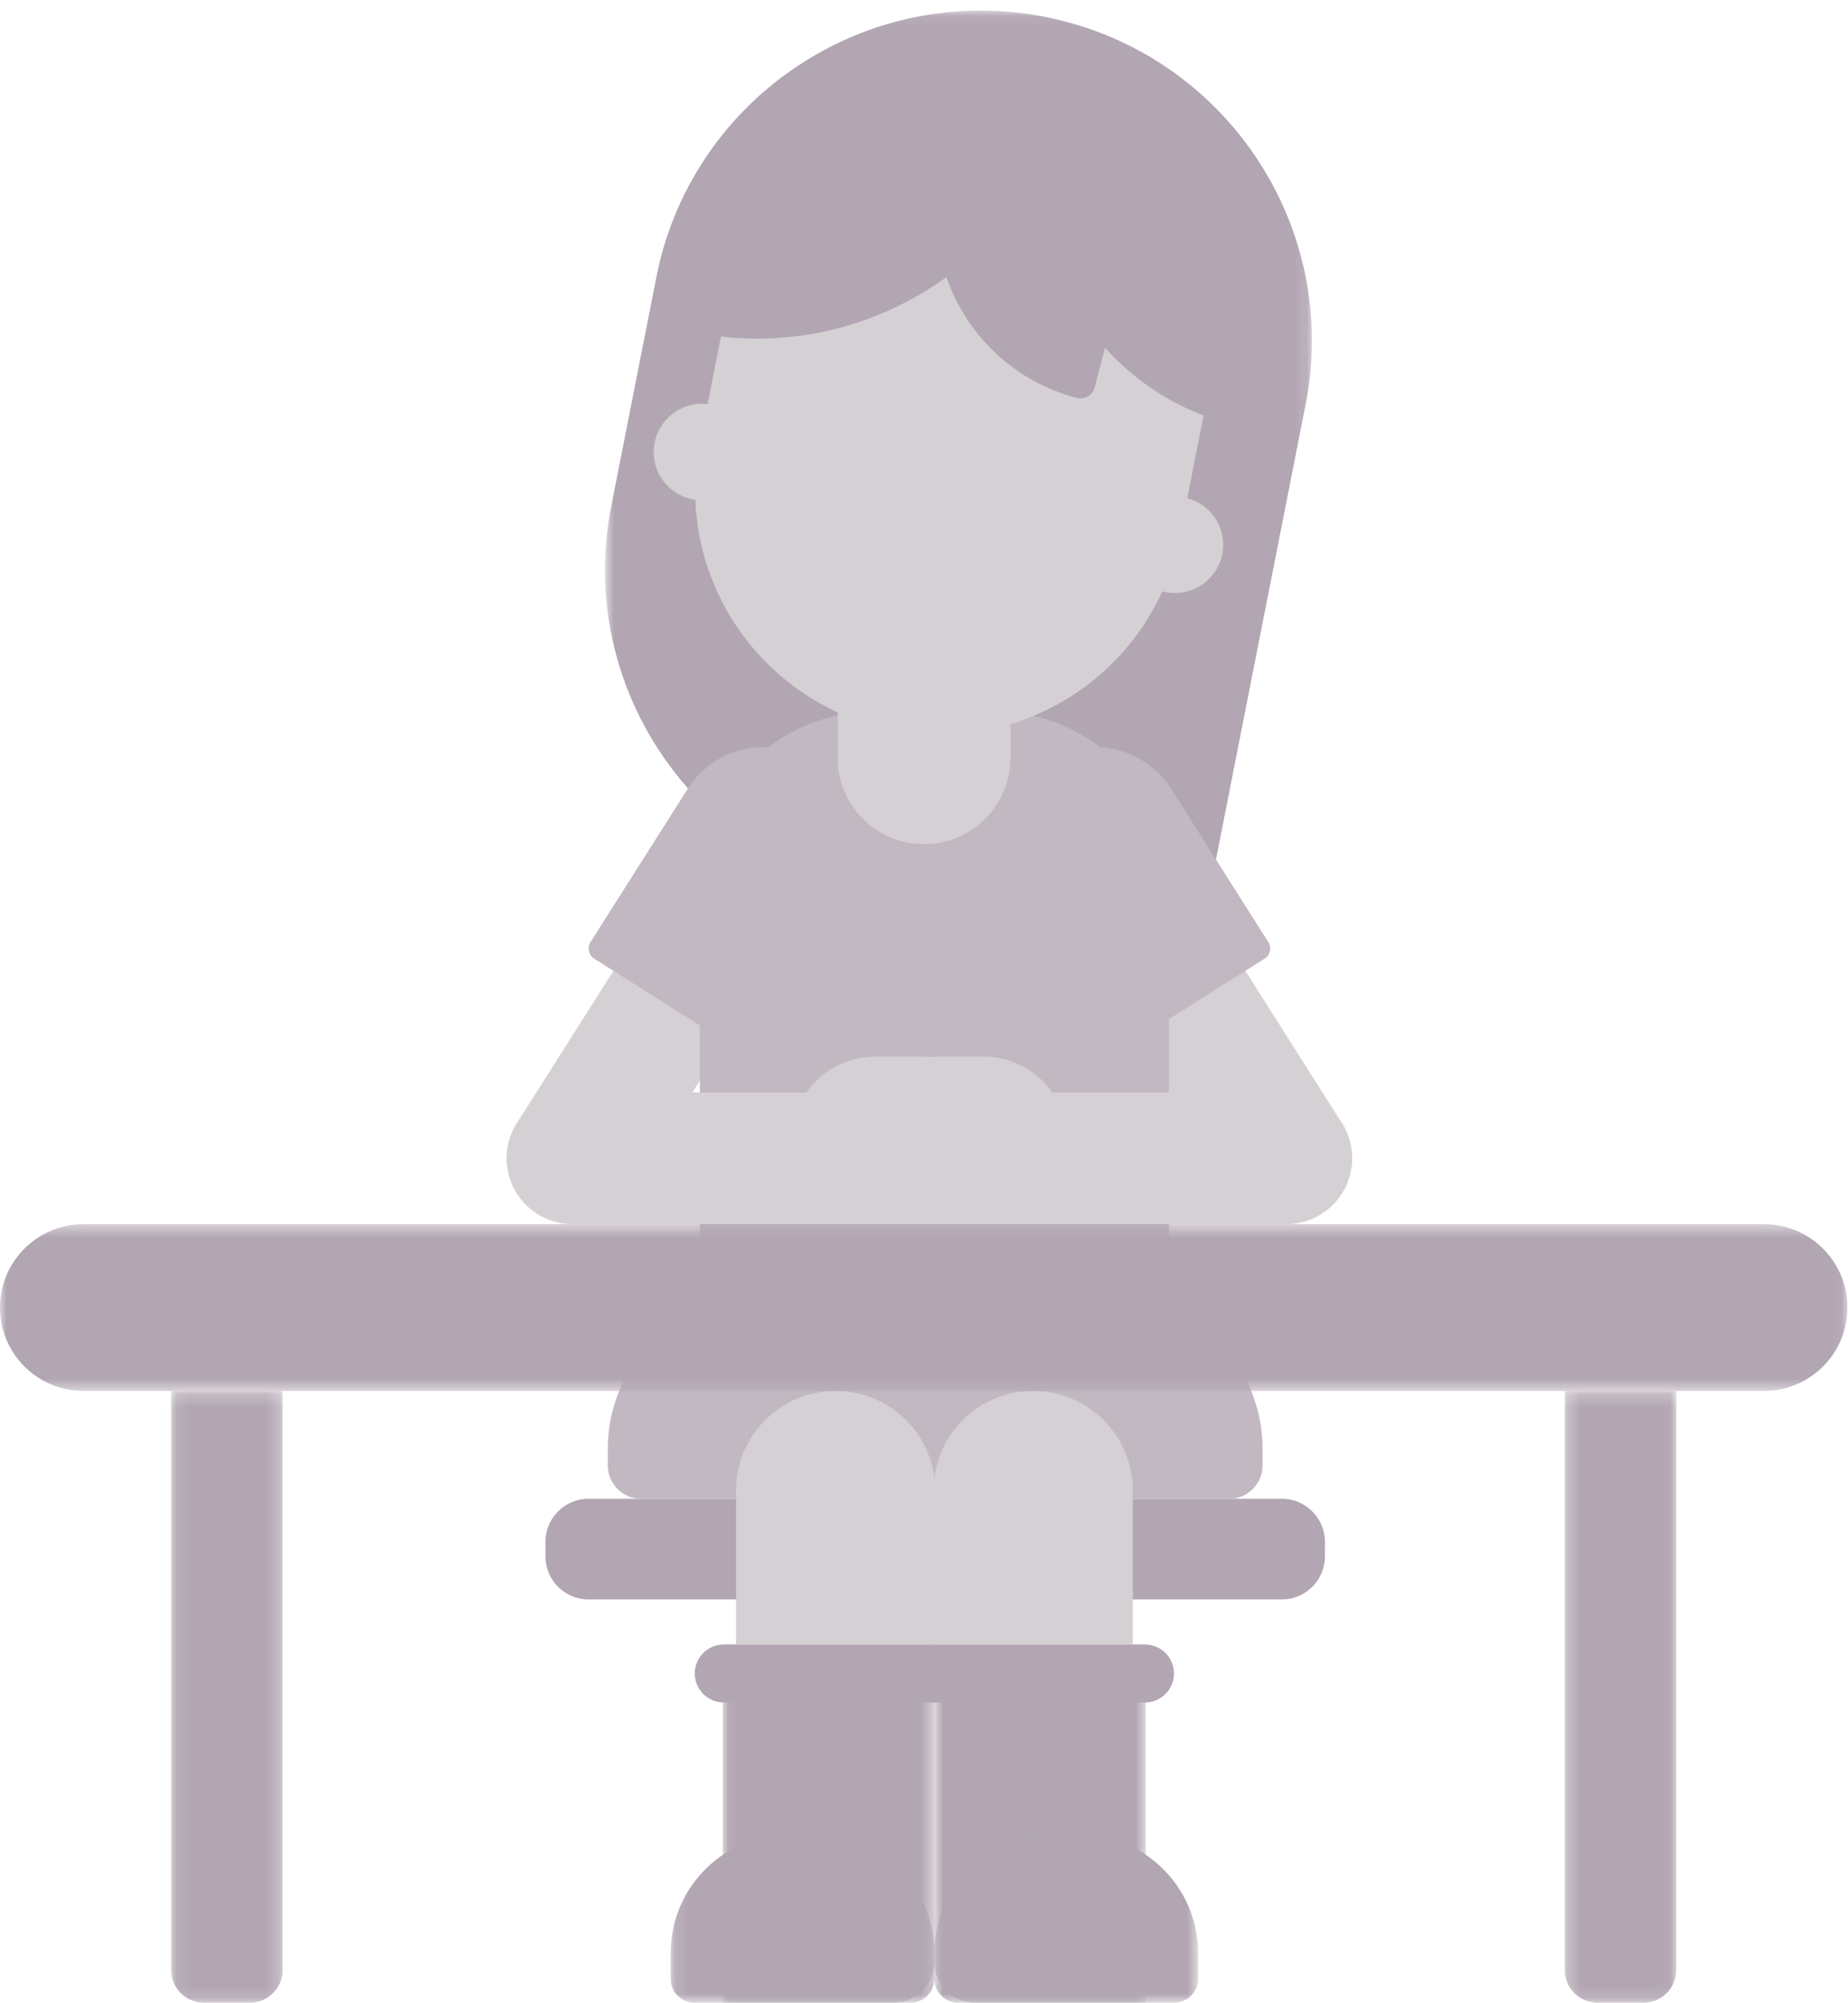 <svg xmlns="http://www.w3.org/2000/svg" xmlns:xlink="http://www.w3.org/1999/xlink" width="144" height="156" viewBox="0 0 144 156">
    <defs>
        <path id="a" d="M.799.047H55.88v73.425H.8z"/>
        <path id="c" d="M.806.175H17.29v27.888H.806z"/>
        <path id="e" d="M.81.106h20.544v13.1H.81z"/>
        <path id="g" d="M.045.175H16.53v27.888H.045z"/>
        <path id="i" d="M.123.106h20.545v13.1H.123z"/>
        <path id="k" d="M.275.239h8.69v47.634H.275z"/>
        <path id="m" d="M.094.239h8.691v47.634H.094z"/>
        <path id="o" d="M0 .455h143.956v12.99H0z"/>
    </defs>
    <g fill="none" fill-rule="evenodd">
        <path fill="#B2A6B2" d="M99.872 124.556h-54a3.365 3.365 0 0 1-3.37-3.361v-1.12a3.365 3.365 0 0 1 3.37-3.36h54a3.365 3.365 0 0 1 3.37 3.36v1.12a3.365 3.365 0 0 1-3.37 3.36"/>
        <g transform="translate(46.345 .778)">
            <mask id="b" fill="#fff">
                <use xlink:href="#a"/>
            </mask>
            <path fill="#B2A6B2" d="M35.069.535C21.099-2.205 7.548 6.87 4.801 20.803L1.288 38.626C-1.46 52.559 7.639 66.074 21.609 68.814l23.59 4.625a1.739 1.739 0 0 0 2.04-1.366l8.152-41.35C58.137 16.789 49.04 3.274 35.07.535" mask="url(#b)"/>
        </g>
        <path fill="#D4D0D4" d="M102.967 94.522a5.115 5.115 0 0 0 1.593-7.068L94.523 71.637a5.145 5.145 0 0 0-7.089-1.588 5.115 5.115 0 0 0-1.592 7.07L95.88 92.932a5.145 5.145 0 0 0 7.088 1.59"/>
        <path fill="#C2B8C2" d="M88.224 81.165l10.316-6.512a.931.931 0 0 0 .29-1.289l-7.558-11.91c-2.08-3.277-6.43-4.252-9.715-2.178a7.01 7.01 0 0 0-2.183 9.689l7.559 11.91a.938.938 0 0 0 1.291.29"/>
        <path fill="#D4D0D4" d="M41.876 94.522a5.115 5.115 0 0 1-1.594-7.068L50.32 71.637a5.144 5.144 0 0 1 7.088-1.588A5.115 5.115 0 0 1 59 77.12L48.963 92.932a5.145 5.145 0 0 1-7.087 1.59"/>
        <path fill="#C2B8C2" d="M56.619 81.165l-10.317-6.512a.933.933 0 0 1-.29-1.289l7.559-11.91c2.08-3.277 6.428-4.252 9.715-2.178a7.011 7.011 0 0 1 2.183 9.689l-7.559 11.91a.938.938 0 0 1-1.291.29"/>
        <path fill="#C2B8C2" d="M77.503 55.415h-9.39c-7.498 0-13.577 6.063-13.577 13.542v39.362H91.08V68.957c0-7.48-6.078-13.542-13.577-13.542"/>
        <path fill="#D4D0D4" d="M39.486 90.2a5.13 5.13 0 0 1 5.137-5.124h21.919a5.13 5.13 0 0 1 5.137 5.124v3.233c0 1.044-.848 1.89-1.895 1.89H44.623a5.13 5.13 0 0 1-5.137-5.123"/>
        <path fill="#D4D0D4" d="M78.22 88.804v3.577a2.945 2.945 0 0 1-2.949 2.941h-7.067c-3.61 0-6.537-2.918-6.537-6.518 0-3.6 2.927-6.518 6.537-6.518h3.48c3.61 0 6.536 2.918 6.536 6.518M72.003 65.738c-3.719 0-6.734-3.007-6.734-6.715v-4.646c0-3.709 3.015-6.716 6.734-6.716s6.733 3.007 6.733 6.716v4.646c0 3.708-3.014 6.715-6.733 6.715M90.819 46.115a3.764 3.764 0 0 1-2.972-4.414 3.774 3.774 0 0 1 4.426-2.964c2.039.4 3.371 2.38 2.97 4.414a3.773 3.773 0 0 1-4.424 2.964M53.978 38.89a3.764 3.764 0 0 1-2.97-4.413 3.773 3.773 0 0 1 4.424-2.964c2.04.4 3.373 2.38 2.972 4.415a3.774 3.774 0 0 1-4.426 2.963"/>
        <path fill="#D4D0D4" d="M93.856 31.989l-1.948 9.882c-2.03 10.294-12.04 16.997-22.36 14.974-10.322-2.024-17.043-12.01-15.015-22.302l1.95-9.883c2.028-10.294 12.04-16.998 22.36-14.974 10.32 2.024 17.042 12.009 15.013 22.303"/>
        <path fill="#B2A6B2" d="M95.931 33.042C85.233 30.257 78.824 19.35 81.617 8.68a.964.964 0 0 1 1.175-.687l5.085 1.324c7.89 2.055 12.617 10.1 10.556 17.968l-1.327 5.072a.964.964 0 0 1-1.175.686"/>
        <path fill="#B2A6B2" d="M52.63 25.55c13.433 3.497 27.164-4.528 30.671-17.924a1.207 1.207 0 0 0-.865-1.472l-6.384-1.661C66.145 1.913 56.02 7.83 53.434 17.71l-1.667 6.368a1.205 1.205 0 0 0 .864 1.471"/>
        <path fill="#B2A6B2" d="M83.909 30.984c-7.833-2.039-12.523-10.025-10.48-17.835.16-.606.781-.97 1.39-.812l13.079 3.406c.608.158.972.778.814 1.384l-3.415 13.045c-.16.607-.78.97-1.388.812"/>
        <path fill="#B2A6B2" d="M88.742 22.382l-17.204-4.48 3.75-14.33 17.204 4.481z"/>
        <path fill="#C2B8C2" d="M95.783 116.715h-45.82a2.594 2.594 0 0 1-2.598-2.591v-1.308c0-6.533 5.309-11.828 11.859-11.828h27.297c6.55 0 11.86 5.295 11.86 11.828v1.308a2.594 2.594 0 0 1-2.598 2.59"/>
        <g transform="translate(72 127.89)">
            <mask id="d" fill="#fff">
                <use xlink:href="#c"/>
            </mask>
            <path fill="#B2A6B2" d="M17.291 28.064H4.001a3.192 3.192 0 0 1-3.195-3.188V.176H17.29v27.888z" mask="url(#d)"/>
        </g>
        <g transform="translate(72 142.747)">
            <mask id="f" fill="#fff">
                <use xlink:href="#e"/>
            </mask>
            <path fill="#B2A6B2" d="M12.093.106h-2.02C4.957.106.81 4.242.81 9.343v2.016c0 1.02.83 1.848 1.852 1.848h16.84a1.85 1.85 0 0 0 1.852-1.848V9.343c0-5.101-4.146-9.237-9.261-9.237" mask="url(#f)"/>
        </g>
        <path fill="#B2A6B2" d="M89.214 132.578H72.89a2.26 2.26 0 0 1-2.262-2.256 2.26 2.26 0 0 1 2.262-2.258h16.324a2.26 2.26 0 0 1 2.263 2.258 2.26 2.26 0 0 1-2.263 2.256"/>
        <g transform="translate(56.276 127.89)">
            <mask id="h" fill="#fff">
                <use xlink:href="#g"/>
            </mask>
            <path fill="#B2A6B2" d="M.045 28.064h13.29a3.192 3.192 0 0 0 3.195-3.188V.176H.045v27.888z" mask="url(#h)"/>
        </g>
        <g transform="translate(52.138 142.747)">
            <mask id="j" fill="#fff">
                <use xlink:href="#i"/>
            </mask>
            <path fill="#B2A6B2" d="M9.385.106h2.02c5.116 0 9.263 4.136 9.263 9.237v2.016a1.85 1.85 0 0 1-1.852 1.848H1.976a1.85 1.85 0 0 1-1.853-1.848V9.343C.123 4.242 4.27.106 9.385.106" mask="url(#j)"/>
        </g>
        <path fill="#B2A6B2" d="M56.402 132.578h16.323a2.26 2.26 0 0 0 2.263-2.256 2.26 2.26 0 0 0-2.263-2.258H56.402a2.26 2.26 0 0 0-2.263 2.258 2.259 2.259 0 0 0 2.263 2.256"/>
        <path fill="#D4D0D4" d="M65.113 108.319c-4.285 0-7.758 3.464-7.758 7.738v12.008h15.517v-12.008c0-4.274-3.473-7.738-7.759-7.738"/>
        <path fill="#D4D0D4" d="M80.507 108.319c-4.285 0-7.759 3.464-7.759 7.738v12.008h15.518v-12.008c0-4.274-3.474-7.738-7.759-7.738M105.357 90.2a5.13 5.13 0 0 0-5.137-5.124H78.3a5.13 5.13 0 0 0-5.137 5.124v3.233c0 1.044.849 1.89 1.896 1.89h25.161a5.13 5.13 0 0 0 5.137-5.123"/>
        <path fill="#D4D0D4" d="M66.623 88.804v3.577a2.945 2.945 0 0 0 2.949 2.941h7.067c3.61 0 6.536-2.918 6.536-6.518 0-3.6-2.927-6.518-6.536-6.518h-3.48c-3.61 0-6.536 2.918-6.536 6.518"/>
        <g transform="translate(121.655 108.08)">
            <mask id="l" fill="#fff">
                <use xlink:href="#k"/>
            </mask>
            <path fill="#B2A6B2" d="M6.412 47.873H2.828a2.55 2.55 0 0 1-2.553-2.546V.239h8.69v45.088a2.55 2.55 0 0 1-2.553 2.546" mask="url(#l)"/>
        </g>
        <g transform="translate(13.241 108.08)">
            <mask id="n" fill="#fff">
                <use xlink:href="#m"/>
            </mask>
            <path fill="#B2A6B2" d="M2.647 47.873h3.585a2.55 2.55 0 0 0 2.553-2.546V.239H.094v45.088a2.55 2.55 0 0 0 2.553 2.546" mask="url(#n)"/>
        </g>
        <g transform="translate(0 94.874)">
            <mask id="p" fill="#fff">
                <use xlink:href="#o"/>
            </mask>
            <path fill="#B2A6B2" d="M137.444.455H6.512C2.916.455 0 3.362 0 6.95c0 3.587 2.916 6.495 6.512 6.495h130.932c3.597 0 6.512-2.908 6.512-6.495 0-3.588-2.915-6.495-6.512-6.495" mask="url(#p)"/>
        </g>
    </g>
</svg>
